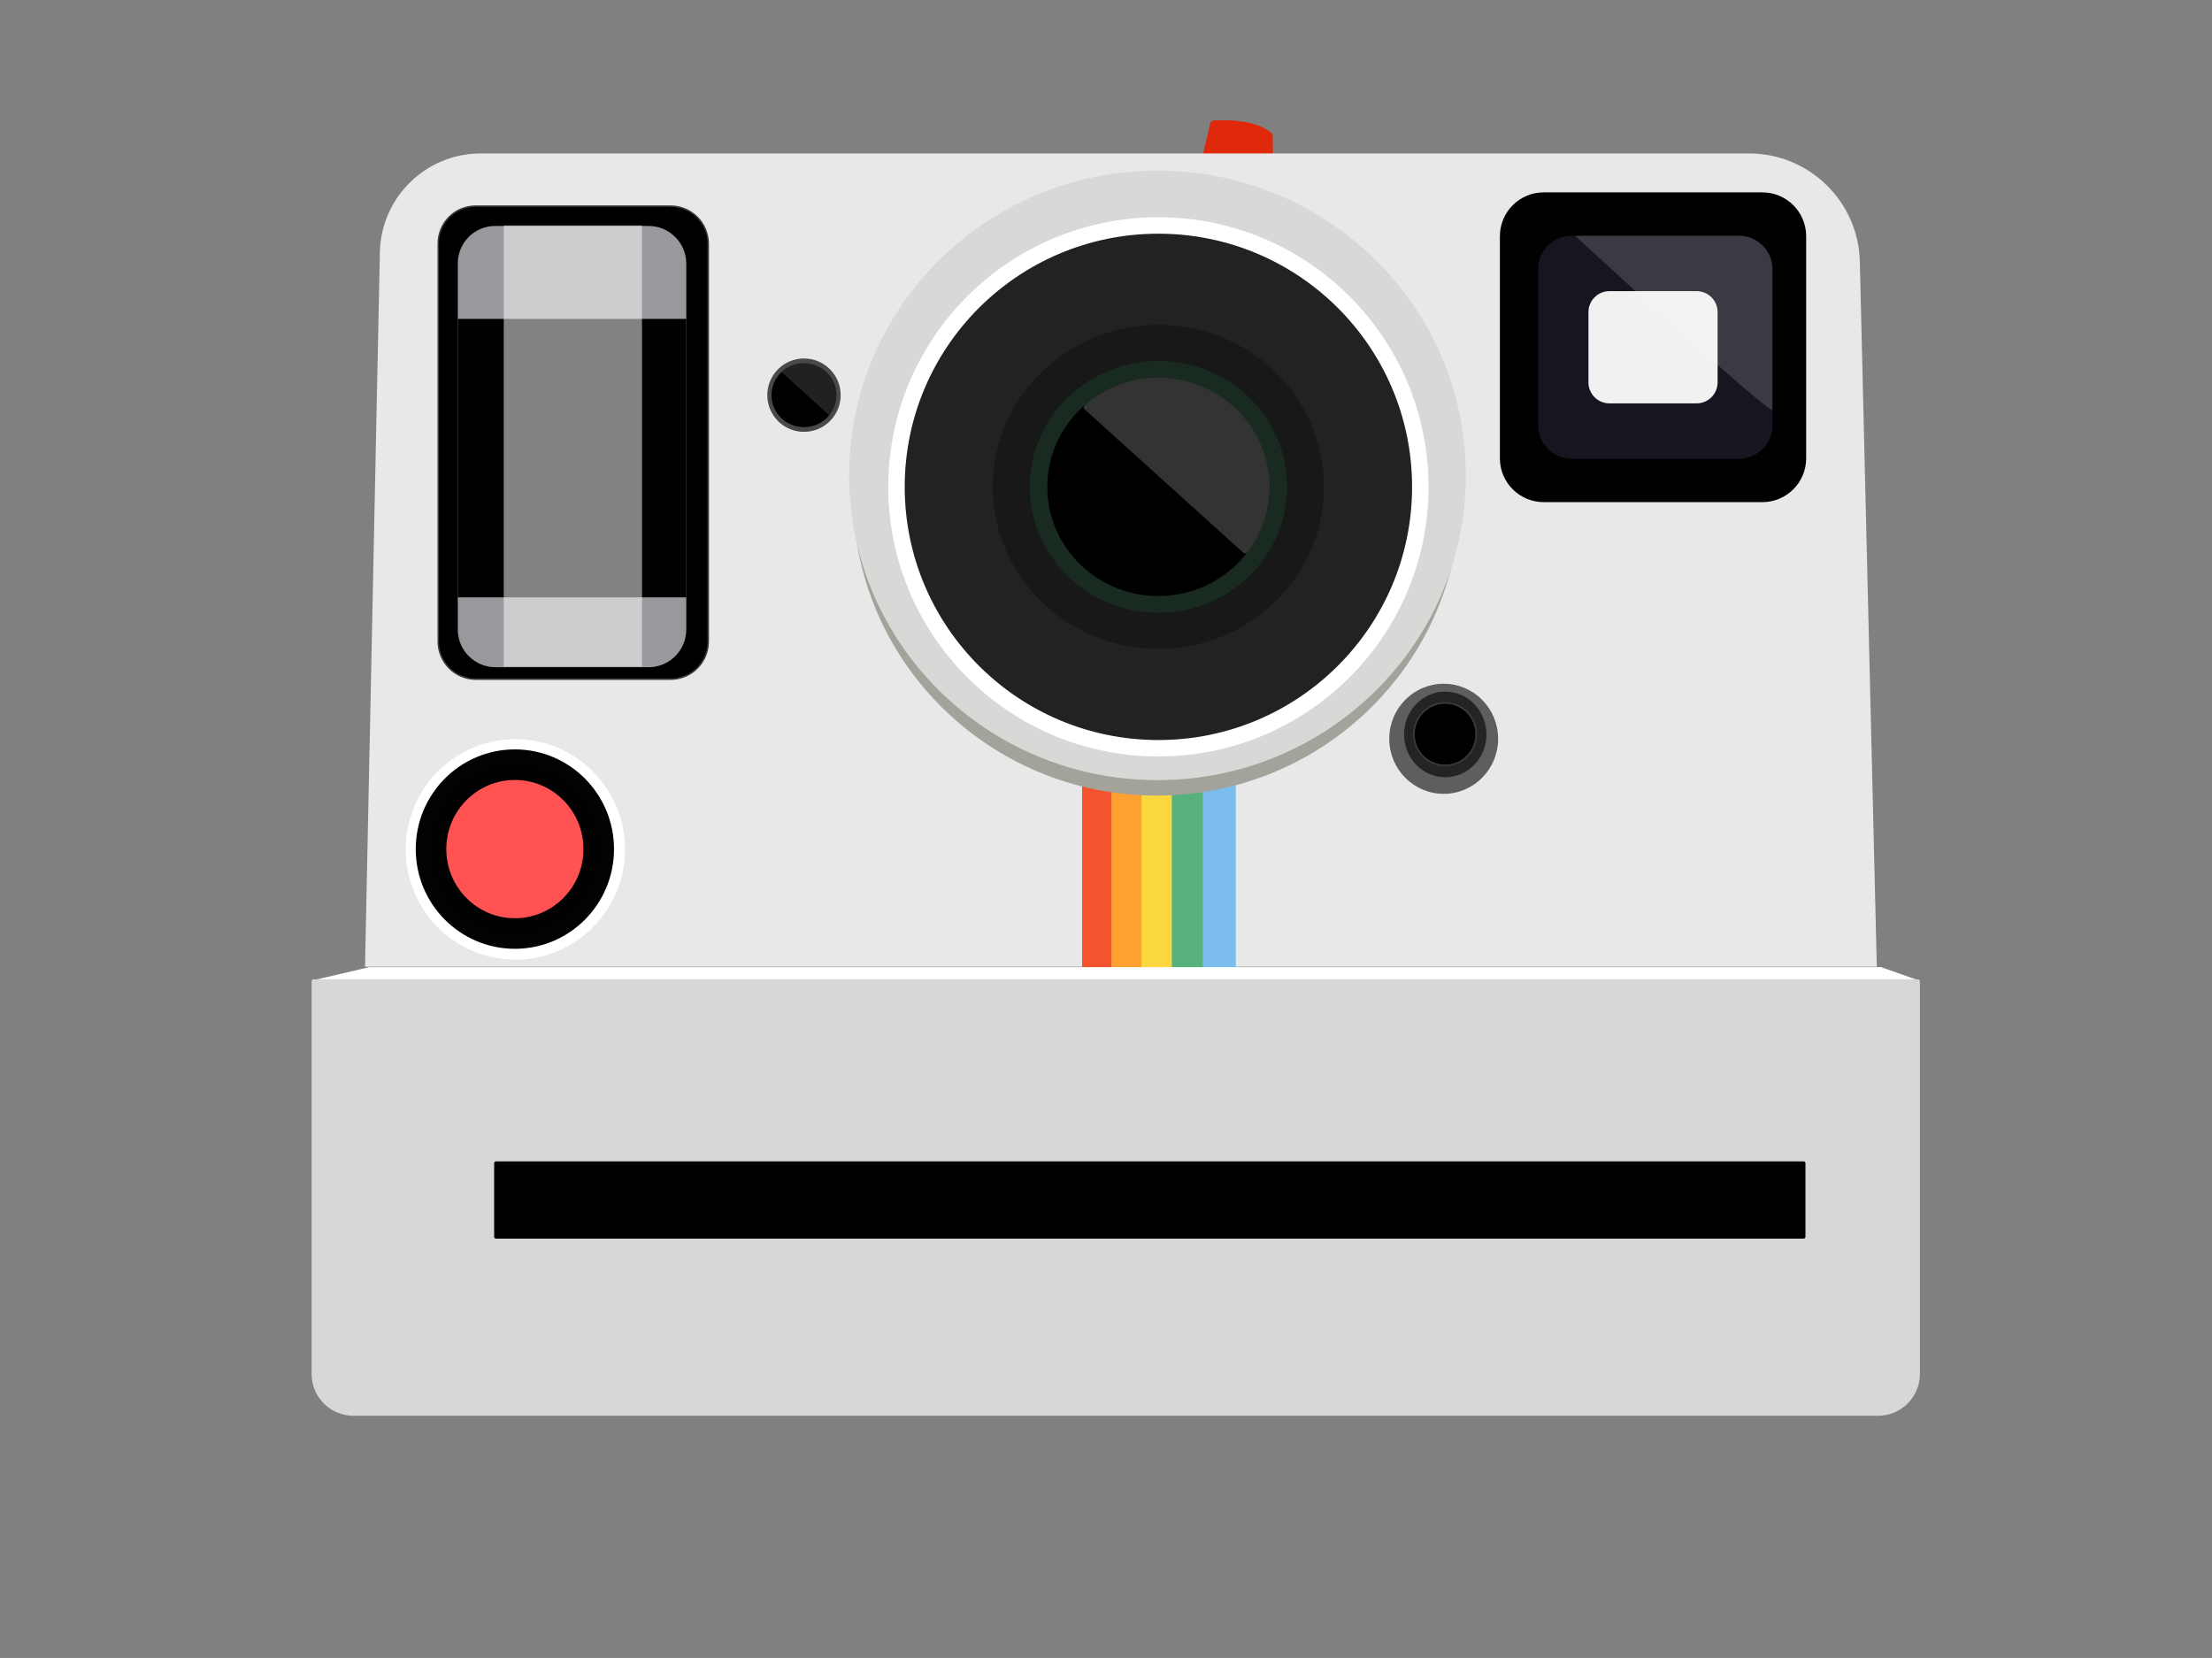 <svg width="571" height="428" viewBox="0 0 571 428" fill="none" xmlns="http://www.w3.org/2000/svg">
<rect x="0" y="0" width="571" height="428" fill="#808080" stroke="none"/>
<path fill-rule="evenodd" clip-rule="evenodd" d="M328.55 35.311C328.547 34.811 328.31 34.342 327.905 34.045C325.076 32.008 320.891 30.808 313.504 31.063C312.964 31.082 312.504 31.459 312.379 31.983C311.813 34.384 310.289 40.857 310.289 40.857L328.588 41.969C328.588 41.969 328.563 37.208 328.55 35.311Z" fill="#E0290A"/>
<path fill-rule="evenodd" clip-rule="evenodd" d="M480.092 67.522C479.72 51.999 467.022 39.611 451.488 39.611C380.253 39.611 192.638 39.611 124.113 39.611C109.931 39.611 98.353 50.944 98.059 65.115C96.896 121.053 94.225 249.571 94.225 249.571H484.473C484.473 249.571 481.469 124.649 480.092 67.522Z" fill="#E8E8E8"/>
<path d="M287.022 200.869H279.323V250.939H287.022V200.869Z" fill="#F3542D"/>
<path d="M294.852 201.021H286.936V250.894H294.852V201.021Z" fill="#FFA130"/>
<path d="M302.9 201.079H294.67V251.016H302.9V201.079Z" fill="#FAD73E"/>
<path d="M310.712 201.062H302.796V250.936H310.712V201.062Z" fill="#57B17D" stroke="#57B17D" stroke-width="0.601" stroke-miterlimit="1.5" stroke-linecap="round" stroke-linejoin="round"/>
<path d="M318.706 201.35H310.79V250.967H318.706V201.35Z" fill="#7BBDED" stroke="#7BBDED" stroke-width="0.6" stroke-miterlimit="1.5" stroke-linecap="round" stroke-linejoin="round"/>
<path fill-rule="evenodd" clip-rule="evenodd" d="M495.082 253.278H80.974L95.372 249.91H485.528L495.082 253.278Z" fill="white" stroke="white" stroke-width="0.481" stroke-miterlimit="1.5" stroke-linecap="round" stroke-linejoin="round"/>
<path fill-rule="evenodd" clip-rule="evenodd" d="M495.101 253.327H80.936V354.689C80.936 357.423 82.022 360.04 83.956 361.974C85.889 363.907 88.511 364.99 91.244 364.99C148.557 364.99 427.451 364.99 484.785 364.99C490.481 364.99 495.101 360.376 495.101 354.681C495.101 327.034 495.101 253.327 495.101 253.327Z" fill="#D7D7D5" stroke="#D7D7D5" stroke-width="1.003" stroke-miterlimit="1.5" stroke-linecap="round" stroke-linejoin="round"/>
<path d="M465.566 300.294H128.046V319.27H465.566V300.294Z" fill="black" stroke="black" stroke-width="0.974" stroke-miterlimit="1.5" stroke-linecap="round" stroke-linejoin="round"/>
<path d="M133.027 245.594C147.483 245.594 159.202 233.813 159.202 219.281C159.202 204.75 147.483 192.969 133.027 192.969C118.572 192.969 106.853 204.75 106.853 219.281C106.853 233.813 118.572 245.594 133.027 245.594Z" fill="#EBECEC" stroke="white" stroke-width="4.268" stroke-miterlimit="1.5" stroke-linecap="round" stroke-linejoin="round"/>
<path d="M132.91 240.991C144.864 240.991 154.555 231.235 154.555 219.199C154.555 207.164 144.864 197.407 132.91 197.407C120.955 197.407 111.264 207.164 111.264 219.199C111.264 231.235 120.955 240.991 132.91 240.991Z" fill="#FF5252" fill-opacity="0.99" stroke="black" stroke-opacity="0.99" stroke-width="7.891" stroke-miterlimit="1.5" stroke-linecap="round" stroke-linejoin="round"/>
<path d="M298.563 203.429C340.782 203.429 375.008 169.474 375.008 127.588C375.008 85.703 340.782 51.748 298.563 51.748C256.343 51.748 222.117 85.703 222.117 127.588C222.117 169.474 256.343 203.429 298.563 203.429Z" fill="#A4A39B" stroke="#A4A39B" stroke-width="3.907" stroke-miterlimit="1.5" stroke-linecap="round" stroke-linejoin="round"/>
<path d="M298.797 199.279C341.588 199.279 376.278 165.005 376.278 122.725C376.278 80.446 341.588 46.171 298.797 46.171C256.005 46.171 221.315 80.446 221.315 122.725C221.315 165.005 256.005 199.279 298.797 199.279Z" fill="#D8D8D6" stroke="#D8D8D6" stroke-width="4.237" stroke-miterlimit="1.5" stroke-linecap="round" stroke-linejoin="round"/>
<path d="M299.026 193.166C336.364 193.166 366.633 162.954 366.633 125.686C366.633 88.418 336.364 58.206 299.026 58.206C261.687 58.206 231.418 88.418 231.418 125.686C231.418 162.954 261.687 193.166 299.026 193.166Z" fill="#222222" stroke="white" stroke-width="4.245" stroke-miterlimit="1.5" stroke-linecap="round" stroke-linejoin="round"/>
<path d="M299.026 158.176C317.365 158.176 332.231 143.63 332.231 125.686C332.231 107.743 317.365 93.196 299.026 93.196C280.688 93.196 265.822 107.743 265.822 125.686C265.822 143.63 280.688 158.176 299.026 158.176Z" fill="#277D4C" fill-opacity="0.3"/>
<path d="M299.026 167.519C322.639 167.519 341.78 148.789 341.78 125.685C341.78 102.581 322.639 83.852 299.026 83.852C275.414 83.852 256.272 102.581 256.272 125.685C256.272 148.789 275.414 167.519 299.026 167.519Z" fill="black" fill-opacity="0.3"/>
<path d="M299.028 153.375C314.594 153.375 327.214 140.978 327.214 125.686C327.214 110.393 314.594 97.996 299.028 97.996C283.461 97.996 270.842 110.393 270.842 125.686C270.842 140.978 283.461 153.375 299.028 153.375Z" fill="black" stroke="black" stroke-width="1.001" stroke-miterlimit="1.5" stroke-linecap="round" stroke-linejoin="round"/>
<path fill-rule="evenodd" clip-rule="evenodd" d="M299.028 97.996C314.583 97.996 327.213 110.403 327.213 125.686C327.213 131.464 325.407 136.832 322.32 141.274C322.157 141.507 321.992 141.739 321.822 141.968C321.692 142.141 321.367 142.403 321.367 142.403L280.201 105.198C280.201 105.198 280.386 104.922 280.521 104.807C285.474 100.566 291.948 97.996 299.028 97.996Z" fill="white" fill-opacity="0.2"/>
<path d="M322.022 142.118L322.023 142.117C322.195 141.886 322.362 141.652 322.525 141.416C325.64 136.935 327.463 131.517 327.463 125.686C327.463 110.261 314.717 97.746 299.028 97.746C291.887 97.746 285.355 100.338 280.358 104.617C280.268 104.694 280.174 104.811 280.111 104.895C280.077 104.939 280.048 104.98 280.027 105.009C280.017 105.024 280.009 105.036 280.003 105.044L279.996 105.054L279.994 105.057L279.994 105.058L279.993 105.058L279.993 105.058L279.993 105.058L280.201 105.198L279.993 105.058C279.924 105.161 279.941 105.3 280.033 105.383L321.199 142.588C321.29 142.67 321.428 142.674 321.524 142.597L321.367 142.403L321.524 142.597L321.524 142.597L321.524 142.597L321.524 142.597L321.525 142.596L321.528 142.594L321.54 142.584C321.549 142.576 321.563 142.565 321.58 142.551C321.614 142.522 321.661 142.482 321.712 142.437C321.81 142.35 321.941 142.226 322.022 142.118Z" stroke="white" stroke-opacity="0.2" stroke-width="0.5" stroke-miterlimit="1.5" stroke-linecap="round" stroke-linejoin="round"/>
<path d="M372.671 204.431C380.155 204.431 386.221 198.293 386.221 190.722C386.221 183.152 380.155 177.014 372.671 177.014C365.188 177.014 359.121 183.152 359.121 190.722C359.121 198.293 365.188 204.431 372.671 204.431Z" fill="#5E5E5E" stroke="#5E5E5E" stroke-width="1.004" stroke-miterlimit="1.5" stroke-linecap="round" stroke-linejoin="round"/>
<path d="M373.073 200.152C378.675 200.152 383.215 195.425 383.215 189.595C383.215 183.765 378.675 179.039 373.073 179.039C367.472 179.039 362.931 183.765 362.931 189.595C362.931 195.425 367.472 200.152 373.073 200.152Z" fill="#242424" stroke="#242424" stroke-width="0.99" stroke-miterlimit="1.5" stroke-linecap="round" stroke-linejoin="round"/>
<path d="M373.031 197.591C377.469 197.591 381.067 193.985 381.067 189.538C381.067 185.09 377.469 181.484 373.031 181.484C368.593 181.484 364.995 185.09 364.995 189.538C364.995 193.985 368.593 197.591 373.031 197.591Z" fill="black" stroke="#3F3B3B" stroke-width="0.387" stroke-miterlimit="1.5" stroke-linecap="round" stroke-linejoin="round"/>
<path fill-rule="evenodd" clip-rule="evenodd" d="M182.828 62.934C182.828 60.355 181.803 57.881 179.978 56.057C178.154 54.234 175.678 53.209 173.098 53.209H122.773C117.447 53.209 113.13 57.524 113.13 62.847C113.13 85.654 113.13 142.733 113.13 165.62C113.13 168.198 114.154 170.669 115.978 172.492C117.801 174.315 120.275 175.338 122.854 175.338H173.098C175.678 175.338 178.154 174.314 179.978 172.49C181.803 170.666 182.828 168.193 182.828 165.614C182.828 142.751 182.828 85.797 182.828 62.934Z" fill="black" stroke="#3F3B3B" stroke-width="0.38" stroke-miterlimit="1.5" stroke-linecap="round" stroke-linejoin="round"/>
<path fill-rule="evenodd" clip-rule="evenodd" d="M177.154 68.059C177.154 62.688 172.798 58.334 167.424 58.334C156.459 58.334 138.746 58.334 127.817 58.334C125.26 58.334 122.807 59.349 120.998 61.157C119.19 62.964 118.174 65.416 118.174 67.972V162.528C118.174 167.895 122.528 172.246 127.898 172.246C138.832 172.246 156.486 172.246 167.424 172.246C172.798 172.246 177.154 167.892 177.154 162.521C177.154 141.005 177.154 89.575 177.154 68.059Z" fill="#98999D"/>
<path d="M177.154 82.326H118.174V154.207H177.154V82.326Z" fill="black"/>
<path d="M165.725 58.206H130.032V172.085H165.725V58.206Z" fill="white" fill-opacity="0.51"/>
<path d="M207.537 111.483C212.767 111.483 217.006 107.243 217.006 102.012C217.006 96.782 212.767 92.541 207.537 92.541C202.308 92.541 198.068 96.782 198.068 102.012C198.068 107.243 202.308 111.483 207.537 111.483Z" fill="#494949"/>
<path d="M207.536 110.273C212.172 110.273 215.931 106.574 215.931 102.012C215.931 97.45 212.172 93.751 207.536 93.751C202.901 93.751 199.142 97.45 199.142 102.012C199.142 106.574 202.901 110.273 207.536 110.273Z" fill="black"/>
<path fill-rule="evenodd" clip-rule="evenodd" d="M207.536 93.752C212.169 93.752 215.93 97.453 215.93 102.012C215.93 103.955 215.248 105.741 214.106 107.152C214.096 107.164 214.067 107.198 214.067 107.198L201.726 96.053C201.726 96.053 201.739 96.04 201.746 96.034C203.253 94.62 205.292 93.752 207.536 93.752Z" fill="white" fill-opacity="0.13"/>
<path fill-rule="evenodd" clip-rule="evenodd" d="M466.24 60.973C466.24 54.725 461.174 49.66 454.921 49.66H398.498C392.244 49.66 387.176 54.727 387.176 60.976V118.318C387.176 124.566 392.244 129.631 398.495 129.631H454.921C461.174 129.631 466.24 124.566 466.24 118.318C466.24 103.1 466.24 76.192 466.24 60.973Z" fill="#020000"/>
<path fill-rule="evenodd" clip-rule="evenodd" d="M407.36 108.738C407.36 110.102 407.985 111.42 409.028 112.39C409.863 113.345 411.324 113.89 412.576 113.89H441.576C442.828 113.89 444.289 113.345 445.123 112.39C446.167 111.42 446.583 110.102 446.583 108.738V83.492C446.583 80.643 444.288 78.34 441.576 78.34H412.785C409.864 78.34 407.36 80.704 407.36 83.613V108.738Z" fill="black" fill-opacity="0.95"/>
<path fill-rule="evenodd" clip-rule="evenodd" d="M457.544 69.496C457.544 67.206 456.631 65.008 455.011 63.389C453.39 61.769 451.192 60.858 448.899 60.858C437.403 60.858 417.192 60.858 405.693 60.858C403.399 60.858 401.198 61.769 399.578 63.389C397.957 65.01 397.045 67.208 397.045 69.5C397.045 80.364 397.045 98.906 397.045 109.777C397.045 112.073 397.957 114.275 399.581 115.898C401.207 117.521 403.408 118.433 405.707 118.433C417.203 118.433 437.385 118.433 448.881 118.433C451.178 118.433 453.382 117.521 455.005 115.898C456.631 114.275 457.544 112.073 457.544 109.777C457.544 98.905 457.544 80.361 457.544 69.496Z" fill="#17151F"/>
<path fill-rule="evenodd" clip-rule="evenodd" d="M431.013 82.305C431.013 82.023 431.242 81.795 431.523 81.795C431.805 81.795 432.034 82.023 432.034 82.305C432.034 82.586 431.805 82.814 431.523 82.814C431.242 82.814 431.013 82.586 431.013 82.305Z" stroke="white" stroke-opacity="0.01" stroke-width="1.83" stroke-miterlimit="10" stroke-linecap="round"/>
<path d="M431.523 81.54H423.064V85.222H431.523V82.305" stroke="white" stroke-opacity="0.01" stroke-width="1.83" stroke-miterlimit="1.5" stroke-linecap="round" stroke-linejoin="round"/>
<path d="M431.524 81.54H423.064V85.222H431.524V81.54Z" fill="#020202" fill-opacity="0.23"/>
<path fill-rule="evenodd" clip-rule="evenodd" d="M443.377 80.574C443.377 79.138 442.807 77.76 441.791 76.744C440.774 75.729 439.394 75.158 437.958 75.158C431.754 75.158 421.649 75.158 415.449 75.158C414.015 75.158 412.638 75.728 411.624 76.741C410.609 77.755 410.039 79.13 410.039 80.564V98.729C410.039 100.162 410.609 101.537 411.624 102.551C412.638 103.565 414.015 104.134 415.449 104.134H437.958C439.394 104.134 440.774 103.564 441.791 102.548C442.807 101.532 443.377 100.155 443.377 98.718C443.377 93.534 443.377 85.758 443.377 80.574Z" fill="#F1F1F1"/>
<path fill-rule="evenodd" clip-rule="evenodd" d="M457.536 69.496C457.536 64.726 453.665 60.858 448.891 60.858C433.414 60.858 402.565 60.858 402.565 60.858H406.574C406.574 60.858 458.183 108.473 457.536 105.689C457.536 105.683 457.536 105.678 457.536 105.672C457.536 105.192 457.536 82.383 457.536 69.496Z" fill="white" fill-opacity="0.16"/>
</svg>
